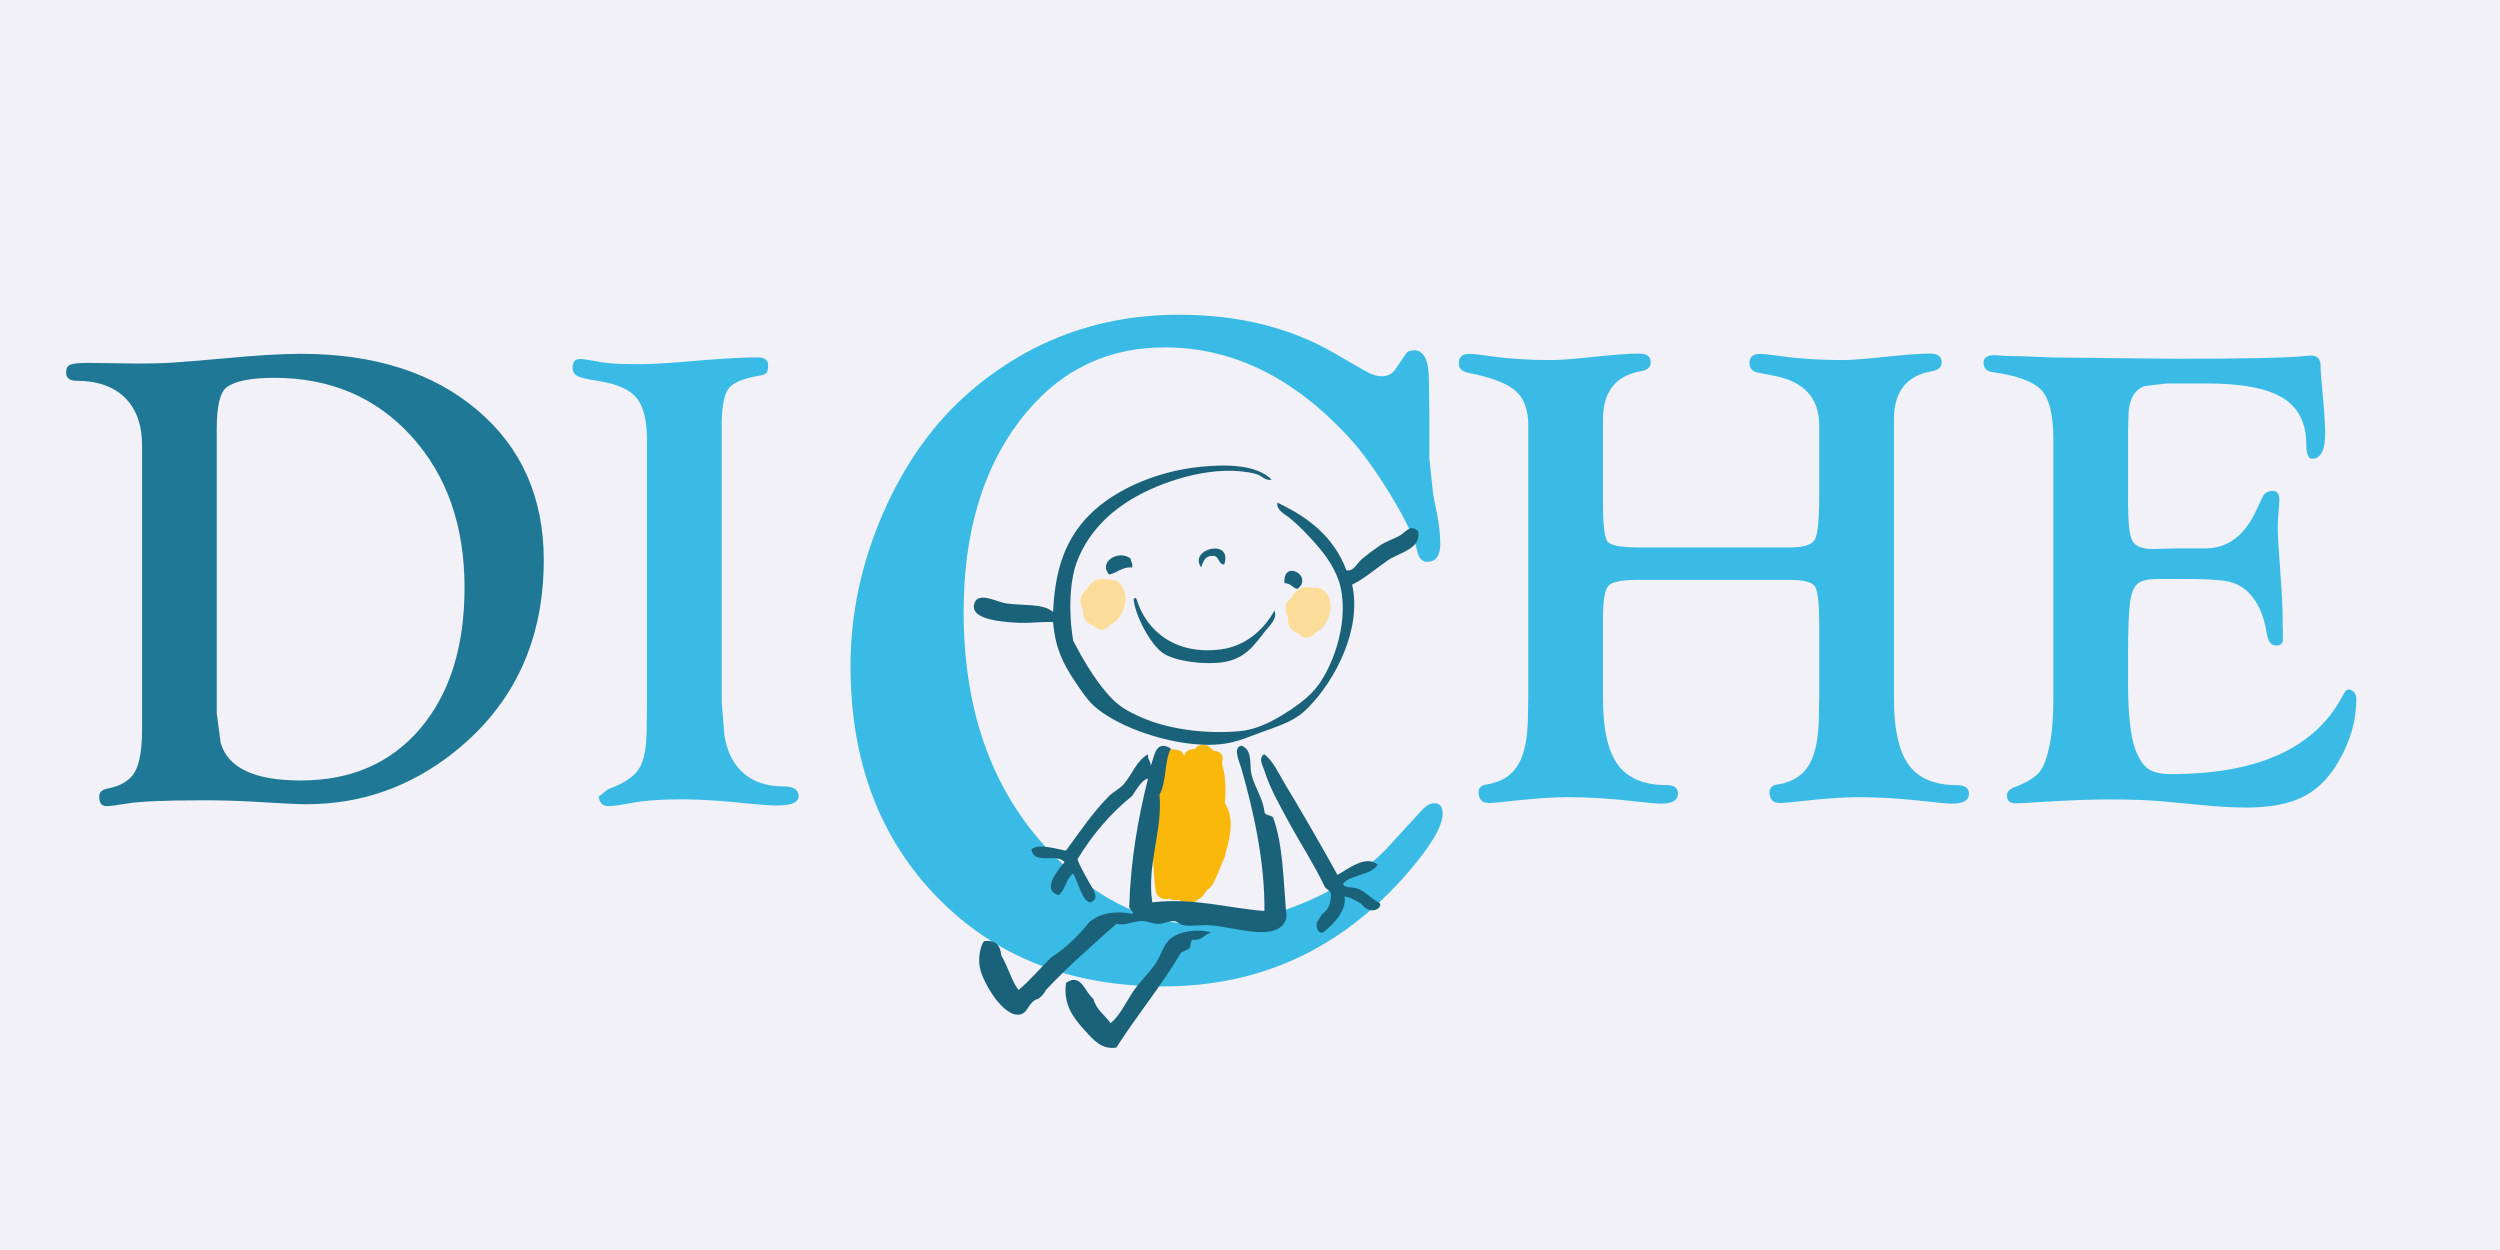 <?xml version="1.0" encoding="UTF-8"?>
<svg width="750" height="375" xmlns="http://www.w3.org/2000/svg" xmlns:svg="http://www.w3.org/2000/svg">
 <rect width="100%" height="100%" fill="#333333" stroke="none"/>
 <g>
  <title>Layer 1</title>
  <rect fill="#f1f1f7" stroke="#f1f1f7" stroke-width="0" x="0" y="0" width="750" height="375" id="svg_10"/>
  <g id="surface1">
   <path d="m42.621,133.707c0,-6.234 -1.719,-11.039 -5.16,-14.418c-3.445,-3.375 -8.316,-5.066 -14.613,-5.066c-2.016,0 -3.02,-0.844 -3.02,-2.531c0,-1.168 0.422,-1.934 1.266,-2.289c0.844,-0.355 2.695,-0.535 5.551,-0.535c0,0 14.809,0.195 14.809,0.195c3.379,0 6.398,-0.066 9.059,-0.195c4.094,-0.262 9.711,-0.715 16.855,-1.363c9.609,-0.91 17.242,-1.363 22.891,-1.363c22.02,0 39.668,5.633 52.949,16.898c13.281,11.27 19.922,26.254 19.922,44.961c0,24.094 -8.93,43.285 -26.789,57.574c-13.121,10.453 -27.895,15.684 -44.328,15.684c-2.727,0 -8.215,-0.262 -16.461,-0.781c-4.676,-0.258 -9.484,-0.391 -14.418,-0.391c-11.562,0 -19.258,0.328 -23.09,0.977c-2.988,0.52 -5,0.777 -6.039,0.777c-1.492,0 -2.242,-0.941 -2.242,-2.824c0,-1.297 0.812,-2.109 2.438,-2.434c4.027,-0.781 6.77,-2.438 8.23,-4.969c1.461,-2.535 2.191,-6.887 2.191,-13.055c0,0 0,-84.852 0,-84.852l-0,0zm22.406,-5.258c0,0 0,85.531 0,85.531c0,0 1.172,8.863 1.172,8.863c2.141,7.535 10.164,11.301 24.059,11.301c15.07,0 27.02,-5.211 35.852,-15.633c8.832,-10.426 13.25,-24.504 13.25,-42.23c0,-18.574 -5.312,-33.707 -15.93,-45.398c-10.617,-11.691 -24.336,-17.535 -41.16,-17.535c-6.883,0 -11.59,0.91 -14.125,2.727c-2.078,1.43 -3.117,5.555 -3.117,12.375l0,0zm0,0" fill="rgb(12.157%,47.45%,58.824%)" fill-rule="nonzero" id="svg_1"/>
   <path d="m216.512,210.668c0,0 0.781,9.742 0.781,9.742c0.777,5 2.68,8.832 5.699,11.496c3.02,2.66 6.965,3.992 11.836,3.992c3.18,0 4.773,0.973 4.773,2.922c0,1.883 -2.113,2.824 -6.332,2.824c-1.82,0 -4.418,-0.16 -7.793,-0.484c-8.445,-0.91 -15.297,-1.363 -20.559,-1.363c-6.492,0 -11.625,0.355 -15.391,1.07c-3.246,0.648 -5.586,0.973 -7.012,0.973c-1.43,0 -2.34,-0.68 -2.73,-2.043c0,0 -0.195,-0.781 -0.195,-0.781c0,0 2.828,-2.238 2.828,-2.238c4.676,-1.691 7.777,-3.754 9.301,-6.188c1.527,-2.438 2.289,-6.48 2.289,-12.129c0,0 0.098,-8.672 0.098,-8.672c0,0 0,-77.641 0,-77.641c0,-5.973 -1.039,-10.227 -3.117,-12.762c-2.078,-2.531 -5.875,-4.219 -11.398,-5.066c-3.312,-0.52 -5.438,-1.02 -6.379,-1.508c-0.941,-0.488 -1.414,-1.316 -1.414,-2.484c0,-1.82 0.781,-2.695 2.34,-2.629c1.168,0.062 2.922,0.324 5.262,0.777c2.336,0.52 6.266,0.781 11.785,0.781c3.637,0 8.152,-0.23 13.543,-0.684c0,0 7.109,-0.586 7.109,-0.586c6.691,-0.52 11.82,-0.777 15.391,-0.777c2.145,0 3.215,0.777 3.215,2.336c0,1.172 -0.16,1.949 -0.484,2.34c-0.324,0.391 -1.137,0.684 -2.438,0.875c-4.676,0.781 -7.68,2.078 -9.012,3.898c-1.328,1.816 -1.996,5.52 -1.996,11.105c0,0 0,82.902 0,82.902l-0,-0zm0,0" fill="rgb(22.745%,73.334%,90.196%)" fill-rule="nonzero" id="svg_2"/>
   <path d="m353.703,94.422c17.703,0 33.133,3.789 46.293,11.359c0,0 9.371,5.398 9.371,5.398c1.895,1.137 3.598,1.703 5.113,1.703c1.891,0 3.312,-0.758 4.258,-2.273c0,0 2.984,-4.402 2.984,-4.402c0.473,-0.754 1.324,-1.133 2.555,-1.133c2.934,0 4.402,3.074 4.402,9.227c0,0 0.141,10.367 0.141,10.367c0,0 0,12.922 0,12.922c0,0 1.137,10.793 1.137,10.793c0,0 1.277,6.391 1.277,6.391c0.57,3.121 0.852,5.914 0.852,8.375c0,3.598 -1.324,5.398 -3.977,5.398c-1.512,0 -2.508,-1.137 -2.98,-3.41c-0.758,-3.598 -3.383,-9.109 -7.879,-16.543c-4.5,-7.43 -8.781,-13.324 -12.852,-17.676c-16.473,-17.797 -34.789,-26.699 -54.953,-26.699c-17.895,0 -32.426,7.363 -43.594,22.082c-11.172,14.723 -16.758,33.82 -16.758,57.297c0,30.672 9.137,55.145 27.406,73.414c13.727,13.633 28.684,20.449 44.871,20.449c9.562,0 19.691,-2.297 30.387,-6.887c10.699,-4.594 19.125,-10.297 25.277,-17.113c0,0 9.23,-10.082 9.23,-10.082c1.324,-1.516 2.602,-2.32 3.832,-2.414c1.801,-0.094 2.699,0.949 2.699,3.125c0,3.883 -3.738,10.082 -11.219,18.602c-19.594,22.152 -43.781,33.227 -72.559,33.227c-27.832,0 -50.434,-8.898 -67.805,-26.695c-17.371,-17.797 -26.059,-40.941 -26.059,-69.438c0,-15.617 3.266,-30.906 9.797,-45.863c6.531,-14.957 15.242,-27.125 26.129,-36.496c17.891,-15.336 38.766,-23.004 62.621,-23.004l0,-0zm0,0" fill="rgb(22.745%,73.334%,90.196%)" fill-rule="nonzero" id="svg_3"/>
   <path d="m537.203,173.969c0,0 -46.176,0 -46.176,0c-4.613,0 -7.453,0.602 -8.527,1.805c-1.07,1.199 -1.605,4.367 -1.605,9.496c0,0 0,24.258 0,24.258c0,9.223 1.492,15.863 4.48,19.922c2.988,4.059 7.891,6.09 14.711,6.09c2.207,0 3.312,0.844 3.312,2.531c0,2.016 -1.691,3.02 -5.066,3.02c-1.168,0 -3.477,-0.195 -6.918,-0.582c-7.664,-0.91 -14.707,-1.363 -21.137,-1.363c-4.027,0 -9.387,0.355 -16.074,1.07c-3.965,0.453 -6.465,0.68 -7.504,0.68c-2.078,0 -3.117,-1.07 -3.117,-3.215c0,-1.363 0.812,-2.141 2.438,-2.336c4.414,-0.715 7.582,-2.727 9.496,-6.039c1.918,-3.312 2.875,-8.348 2.875,-15.102c0,0 0.098,-5.258 0.098,-5.258c0,0 0,-81.246 0,-81.246c0,-4.742 -1.281,-8.234 -3.848,-10.473c-2.566,-2.242 -7.324,-4.043 -14.273,-5.406c-1.816,-0.391 -2.727,-1.332 -2.727,-2.828c0,-1.883 1.039,-2.824 3.117,-2.824c1.168,0 3.312,0.227 6.43,0.684c5.262,0.777 11.43,1.168 18.508,1.168c2.406,0 7.535,-0.422 15.395,-1.266c4.676,-0.457 8.215,-0.684 10.617,-0.684c2.34,0 3.508,0.879 3.508,2.629c0,1.43 -0.941,2.309 -2.824,2.633c-7.664,1.297 -11.496,6.137 -11.496,14.516c0,0 0,25.035 0,25.035c0,6.625 0.469,10.504 1.41,11.641c0.945,1.137 4.078,1.707 9.402,1.707c0,0 45.496,0 45.496,0c3.961,0 6.379,-0.797 7.254,-2.387c0.879,-1.594 1.316,-5.992 1.316,-13.203c0,0 0,-20.941 0,-20.941c0,-8.316 -4.578,-13.316 -13.734,-15.004c0,0 -4.48,-0.875 -4.48,-0.875c-1.82,-0.328 -2.73,-1.27 -2.73,-2.828c0,-1.883 1.039,-2.824 3.117,-2.824c1.172,0 3.312,0.227 6.43,0.684c5.328,0.777 11.527,1.168 18.609,1.168c2.465,0 7.598,-0.422 15.391,-1.266c4.676,-0.457 8.215,-0.684 10.617,-0.684c2.34,0 3.508,0.879 3.508,2.629c0,1.43 -0.941,2.309 -2.824,2.633c-7.664,1.297 -11.496,6.137 -11.496,14.516c0,0 0,83.68 0,83.68c0,9.223 1.477,15.863 4.434,19.922c2.953,4.059 7.777,6.09 14.465,6.09c2.402,0 3.605,0.844 3.605,2.531c0,2.016 -1.688,3.02 -5.066,3.02c-1.168,0 -3.441,-0.195 -6.82,-0.582c-7.727,-0.91 -14.773,-1.363 -21.137,-1.363c-4.094,0 -9.484,0.355 -16.172,1.07c-3.961,0.453 -6.461,0.68 -7.5,0.68c-2.078,0 -3.117,-1.07 -3.117,-3.215c0,-1.363 0.809,-2.141 2.434,-2.336c4.418,-0.715 7.582,-2.727 9.5,-6.039c1.914,-3.312 2.871,-8.348 2.871,-15.102c0,0 0.098,-5.258 0.098,-5.258c0,0 0,-21.434 0,-21.434c0,-6.363 -0.422,-10.211 -1.266,-11.543c-0.844,-1.332 -3.281,-2 -7.305,-2l0,-0zm0,0" fill="rgb(22.745%,73.334%,90.196%)" fill-rule="nonzero" id="svg_4"/>
   <path d="m638.418,129.645c0,0 0,21.141 0,21.141c0,6.039 0.438,9.871 1.316,11.496c0.875,1.621 3.004,2.434 6.379,2.434c0,0 2.922,-0.098 2.922,-0.098c0,0 4.289,-0.098 4.289,-0.098c0,0 8.277,0 8.277,0c6.43,0 11.398,-3.539 14.906,-10.617c0,0 2.242,-4.773 2.242,-4.773c0.582,-1.168 1.559,-1.785 2.922,-1.852c1.43,-0.062 2.141,0.812 2.141,2.633c0,0.52 -0.094,1.945 -0.289,4.285c-0.133,1.688 -0.195,3.117 -0.195,4.285c0,2.078 0.293,6.949 0.875,14.613c0.391,5 0.586,9.352 0.586,13.055c0,0 0.098,4.969 0.098,4.969c0,0.906 -0.098,1.523 -0.293,1.852c-0.258,0.387 -0.781,0.617 -1.559,0.68c-1.625,0.129 -2.629,-1.105 -3.02,-3.703c-0.844,-5.52 -2.793,-9.707 -5.844,-12.566c-1.691,-1.559 -3.754,-2.562 -6.188,-3.02c-2.438,-0.453 -7,-0.68 -13.688,-0.68c0,0 -6.625,0 -6.625,0c-3.117,0 -5.242,0.469 -6.379,1.41c-1.137,0.941 -1.902,2.844 -2.289,5.699c-0.391,3.246 -0.586,8.379 -0.586,15.395c0,0 0,8.766 0,8.766c0,9.156 0.715,15.75 2.144,19.777c1.102,2.922 2.402,4.902 3.895,5.941c1.496,1.039 3.801,1.559 6.918,1.559c26.367,0 43.609,-8.02 51.727,-24.062c0.457,-0.777 0.848,-1.203 1.172,-1.266c0.648,-0.129 1.25,0.082 1.801,0.633c0.551,0.551 0.828,1.25 0.828,2.094c0,6.363 -1.723,12.535 -5.164,18.508c-2.855,5.066 -6.43,8.688 -10.715,10.863c-4.285,2.176 -9.969,3.266 -17.047,3.266c-4.156,0 -8.77,-0.262 -13.836,-0.781c0,0 -11.301,-1.07 -11.301,-1.07c-4.156,-0.391 -9.773,-0.586 -16.852,-0.586c-4.742,0 -11.949,0.293 -21.625,0.879c-2.664,0.191 -4.582,0.289 -5.75,0.289c-1.559,0 -2.402,-0.711 -2.531,-2.141c-0.066,-1.172 0.648,-2.047 2.141,-2.633c3.703,-1.426 6.219,-2.938 7.551,-4.527c1.332,-1.594 2.387,-4.434 3.168,-8.523c0.715,-3.445 1.07,-8.121 1.07,-14.031c0,0 0,-77.25 0,-77.25c0,-7.273 -1.184,-12.211 -3.555,-14.809c-2.371,-2.598 -7.289,-4.414 -14.758,-5.453c-1.754,-0.262 -2.633,-1.203 -2.633,-2.828c0,-1.492 1.074,-2.238 3.215,-2.238c0.457,0 1.43,0.062 2.922,0.195c1.172,0.062 2.762,0.098 4.773,0.098c0,0 9.84,0.387 9.84,0.387c0,0 36.922,0.391 36.922,0.391c21.238,0 34.324,-0.293 39.258,-0.875c0.52,-0.066 0.977,-0.098 1.363,-0.098c1.887,0 2.828,1.07 2.828,3.215c0,1.492 0.195,4.156 0.582,7.988c0.52,5.648 0.781,9.707 0.781,12.176c0,4.938 -1.266,7.469 -3.801,7.598c-1.234,0.066 -1.852,-1.363 -1.852,-4.285c0,-6.43 -2.352,-11.09 -7.062,-13.98c-4.707,-2.891 -12.32,-4.336 -22.844,-4.336c0,0 -11.883,0 -11.883,0c0,0 -6.625,0.781 -6.625,0.781c-3.312,1.039 -4.969,4.32 -4.969,9.84c0,0 -0.098,3.992 -0.098,3.992l-0,0zm0,0" fill="rgb(22.745%,73.334%,90.196%)" fill-rule="nonzero" id="svg_5"/>
   <path d="m346.234,248.402c-0.66,5.75 -0.34,12.434 0.426,18.598c0.266,2.164 2.277,3.117 4.039,2.633c0.895,0.445 1.914,0.551 3.02,0.309c0.102,0.074 0.176,0.168 0.285,0.242c2.102,1.418 4.082,0.867 5.859,-0.633c0.602,-0.277 1.133,-0.785 1.504,-1.535c0.336,-0.406 0.664,-0.832 0.977,-1.285c0.641,-0.305 1.23,-0.867 1.66,-1.77c0.855,-1.781 1.762,-3.82 2.578,-5.953c0.23,-0.535 0.445,-1.074 0.691,-1.598c0.242,-0.516 0.359,-1.012 0.383,-1.48c1.727,-5.477 2.418,-11.098 -0.18,-14.98c0.32,-4.289 0.211,-8.402 -0.879,-11.641c0.051,-0.609 0.117,-1.211 0.16,-1.809c0.102,-1.402 -1.211,-2.176 -2.562,-2.246c-0.602,-0.605 -1.266,-1.156 -2.078,-1.594c-1.156,-0.621 -3.031,-0.047 -3.652,1.082c-1.258,-0.137 -2.75,0.438 -3.066,1.691c0,0 -0.031,0.113 -0.031,0.113c-0.074,0.043 -0.137,0.102 -0.211,0.152c-0.039,-0.105 -0.074,-0.215 -0.113,-0.316c-0.359,-1.016 -1.41,-1.5 -2.473,-1.496c-1.352,-0.363 -3.094,0.055 -3.539,1.621c-1.723,6.07 -2.938,13.734 -2.797,21.895l0,0zm0,0" fill="rgb(97.647%,72.157%,3.922%)" fill-rule="nonzero" id="svg_6"/>
   <path d="m332.242,173.945c-0.445,-0.152 -0.93,-0.238 -1.461,-0.25c-2.16,-0.035 -3.723,1.215 -4.676,2.918c-0.09,0.117 -0.164,0.234 -0.238,0.352c-2.109,1.457 -2.023,3.883 -0.957,5.945c-0.012,0.105 -0.031,0.211 -0.035,0.32c-0.102,2.461 1.457,3.957 3.426,4.52c0.895,1.676 3.895,1.48 4.711,-0.301c2.523,-1.102 4.016,-3.684 4.531,-6.605c0.605,-3.414 -1.312,-7.582 -5.301,-6.898l0,0zm0,0" fill="rgb(98.824%,86.275%,60.001%)" fill-rule="nonzero" id="svg_7"/>
   <path d="m393.758,176.355c-0.445,-0.152 -0.93,-0.238 -1.457,-0.246c-2.164,-0.039 -3.727,1.215 -4.68,2.918c-0.094,0.113 -0.168,0.234 -0.242,0.348c-2.105,1.457 -2.02,3.887 -0.953,5.945c-0.012,0.109 -0.031,0.215 -0.035,0.32c-0.102,2.461 1.457,3.961 3.426,4.523c0.895,1.672 3.895,1.477 4.707,-0.305c2.527,-1.102 4.02,-3.684 4.535,-6.605c0.605,-3.41 -1.312,-7.582 -5.301,-6.898zm0,0" fill="rgb(98.824%,86.275%,60.001%)" fill-rule="nonzero" id="svg_8"/>
   <path d="m425.48,159.426c-2.32,-2.445 -3.789,0.301 -5.605,1.293c-1.914,1.043 -4.27,1.785 -6.039,3.02c-1.66,1.16 -3.641,2.613 -5.176,3.883c-1.547,1.277 -2.578,4 -4.746,3.449c-3.715,-9.941 -11.391,-15.926 -20.703,-20.27c-0.352,2.359 2.543,3.609 3.883,4.742c3.105,2.621 5.309,4.984 7.762,7.766c3.004,3.398 6.215,7.887 7.336,12.941c2.488,11.258 -2.727,24.781 -7.766,30.621c-2.379,2.758 -6.238,5.562 -9.922,7.762c-4.09,2.453 -8.168,4.355 -12.938,4.75c-11.305,0.926 -21.668,-1 -28.469,-3.883c-5.363,-2.277 -8.016,-3.957 -11.215,-7.766c-3.977,-4.73 -7.16,-10.164 -9.922,-15.527c-1.527,-9.23 -0.992,-18.418 1.297,-24.156c3.629,-9.102 10.633,-15.484 18.977,-19.84c7.684,-4.008 22.414,-9.137 34.508,-6.039c1.871,0.48 2.84,2.176 4.742,1.727c-4.348,-4.422 -13.008,-4.676 -21.133,-3.883c-14.359,1.402 -27.68,7.684 -34.938,15.961c-6.258,7.133 -8.926,15.613 -9.488,27.605c-3.094,-2.605 -8.238,-1.75 -14.234,-2.59c-2.574,-0.359 -8.633,-3.895 -9.492,0.434c-0.789,3.98 6.52,4.816 9.922,5.176c5.836,0.613 8.961,-0.105 13.805,0c0.652,7.848 2.957,12.422 6.469,17.684c1.777,2.664 3.797,5.68 5.605,7.332c6.535,5.957 19.781,10.742 30.625,11.645c9.539,0.793 13.355,-1.215 19.41,-3.453c6.391,-2.355 10.273,-3.371 14.234,-7.332c8.25,-8.25 16.375,-23.746 13.371,-37.094c3.645,-1.727 7.02,-4.746 10.781,-7.332c3.328,-2.281 9.938,-3.293 9.059,-8.625l0,-0zm-61.68,7.332c2.094,-0.078 1.508,2.52 3.453,2.586c2.684,-8.074 -10.871,-4.68 -6.902,0.867c0.621,-1.68 1.102,-3.5 3.449,-3.453zm-31.055,5.609c2.5,-0.52 3.734,-2.305 6.902,-2.156c0.312,-1.32 -0.441,-1.574 -0.434,-2.59c-3.352,-2.855 -9.922,0.848 -6.469,4.746zm52.621,2.586c1.895,-0.023 2.312,1.426 3.883,1.723c4.992,-3.91 -4.547,-9.07 -3.883,-1.723zm-18.977,19.84c-13.395,1.832 -22.438,-5.207 -25.449,-15.094c-0.094,-0.523 -0.477,-0.266 -0.863,0c0.316,4.594 5.098,13.953 9.059,16.391c3.898,2.398 12.219,3.371 17.684,2.586c6.652,-0.953 9.52,-5.184 12.508,-9.059c1.465,-1.895 3.984,-3.918 3.02,-6.469c-3.09,5.617 -8.496,10.625 -15.957,11.645l0,-0zm15.527,50.465c-0.555,-0.879 -2.418,-0.453 -2.59,-1.723c-0.336,-3.84 -3,-7.41 -3.879,-11.215c-0.695,-2.992 0.469,-7.344 -3.02,-8.629c-2.684,0.574 -0.641,4.676 0,6.902c3.625,12.672 7.082,28.07 6.898,42.703c-11.426,-0.898 -21.059,-4.039 -33.641,-2.586c-1.723,-11.309 3.203,-21.719 2.156,-32.352c2.184,-3.566 1.391,-10.109 3.449,-13.801c-4.629,-2.742 -4.895,2.133 -6.039,5.176c-0.062,-1.375 -0.977,-1.898 -0.863,-3.453c-3.562,2.051 -4.723,6.086 -7.332,9.059c-1.203,1.371 -3.027,2.156 -4.312,3.449c-4.906,4.945 -8.77,10.68 -12.941,16.391c-2.93,-0.43 -7.938,-2.219 -10.352,-0.43c0.582,4.977 7.566,0.988 9.922,3.883c-1.719,2.113 -7.277,8.367 -1.727,9.918c1.992,-1.602 2.16,-5.027 4.312,-6.469c1.531,2.645 2.848,8.586 5.176,8.629c3.191,-1.074 0.5,-4.242 -0.43,-6.043c-1.207,-2.336 -2.855,-4.914 -3.449,-6.902c4.445,-7.34 9.855,-13.719 16.391,-18.977c1.199,-1.824 3.188,-5.141 4.742,-5.176c-2.891,11.633 -5.141,23.902 -5.605,37.957c-0.375,1.281 1.844,2.129 0.863,2.586c-8.773,-1.805 -12.941,2.59 -12.941,2.59c-3.027,3.879 -7.758,8.344 -11.215,10.352c-3.133,2.98 -6.27,6.855 -9.922,9.922c-2.215,-2.957 -3.191,-7.16 -5.176,-10.352c-0.27,-2.891 -1.531,-4.797 -5.176,-4.312c-1.156,1.438 -1.777,5.082 -1.293,7.762c0.82,4.547 7.148,15.254 12.078,14.234c2.676,-0.551 2.359,-3.953 5.605,-4.742c0,0 1.625,-1.281 2.156,-2.59c6.617,-7.039 13.887,-13.434 21.137,-19.84c2.797,0.598 5.133,-0.934 7.766,-0.863c1.508,0.039 3.039,0.816 4.742,0.863c1.504,0.039 3.109,-0.863 4.746,-0.863c1.043,0 1.809,1.125 3.02,1.293c2.332,0.328 5.336,-0.242 8.195,0c7.953,0.68 19.73,5.113 22.43,-1.727c0.207,-0.008 0.141,-2.594 0,-2.586c-0.793,-9.848 -0.973,-20.305 -3.883,-28.039l0,-0zm31.84,25.586c-2.41,-1.348 -3.961,-3.105 -5.914,-4.047c-1.871,-0.898 -4.934,-0.223 -4.867,-1.738c2.547,-2.773 8.219,-2.422 10.352,-5.609c-3.535,-3.227 -9.152,1.453 -12.078,3.02c-5.172,-9.336 -10.715,-18.941 -15.961,-27.605c-1.816,-3.004 -3.223,-6.465 -6.039,-8.629c-1.828,1.352 -0.52,3.105 0,4.746c1.82,5.719 4.785,10.824 7.332,15.527c3.609,6.652 7.832,13.102 10.785,19.41c0.41,0.887 2.004,1.242 1.938,2.602c-0.176,2.844 -0.84,4.449 -2.621,5.691c-0.062,-0.004 -1.719,2.645 -1.648,2.621c-0.25,1.23 0.297,3.344 1.902,2.891c1.32,-0.957 7.387,-5.969 6.41,-10.828c2.27,0.371 5.098,2.367 4.945,2.172c3.441,4.27 6.906,0.625 5.465,-0.223l0,0zm-62.465,10.648c-2.316,1.781 -2.938,5.199 -4.746,7.766c-2.102,2.984 -4.867,5.484 -6.898,8.625c-2.191,3.379 -3.809,6.965 -6.473,9.059c-1.73,-2.441 -4.32,-4.016 -5.176,-7.332c-2.441,-1.672 -3.586,-7.965 -8.195,-4.746c-0.883,6.516 2.176,10.441 5.609,14.234c2.852,3.148 5.152,5.836 9.488,5.176c6.227,-9.734 13.469,-18.449 19.41,-28.469c0.883,-0.414 1.707,-0.879 2.586,-1.297c0.398,-0.754 0.152,-2.148 0.863,-2.586c2.977,0.387 3.469,-1.707 5.609,-2.156c-4.258,-1.297 -9.383,-0.344 -12.078,1.727zm0,0" fill="rgb(9.804%,38.431%,47.45%)" fill-rule="evenodd" id="svg_9"/>
  </g>
 </g>

</svg>